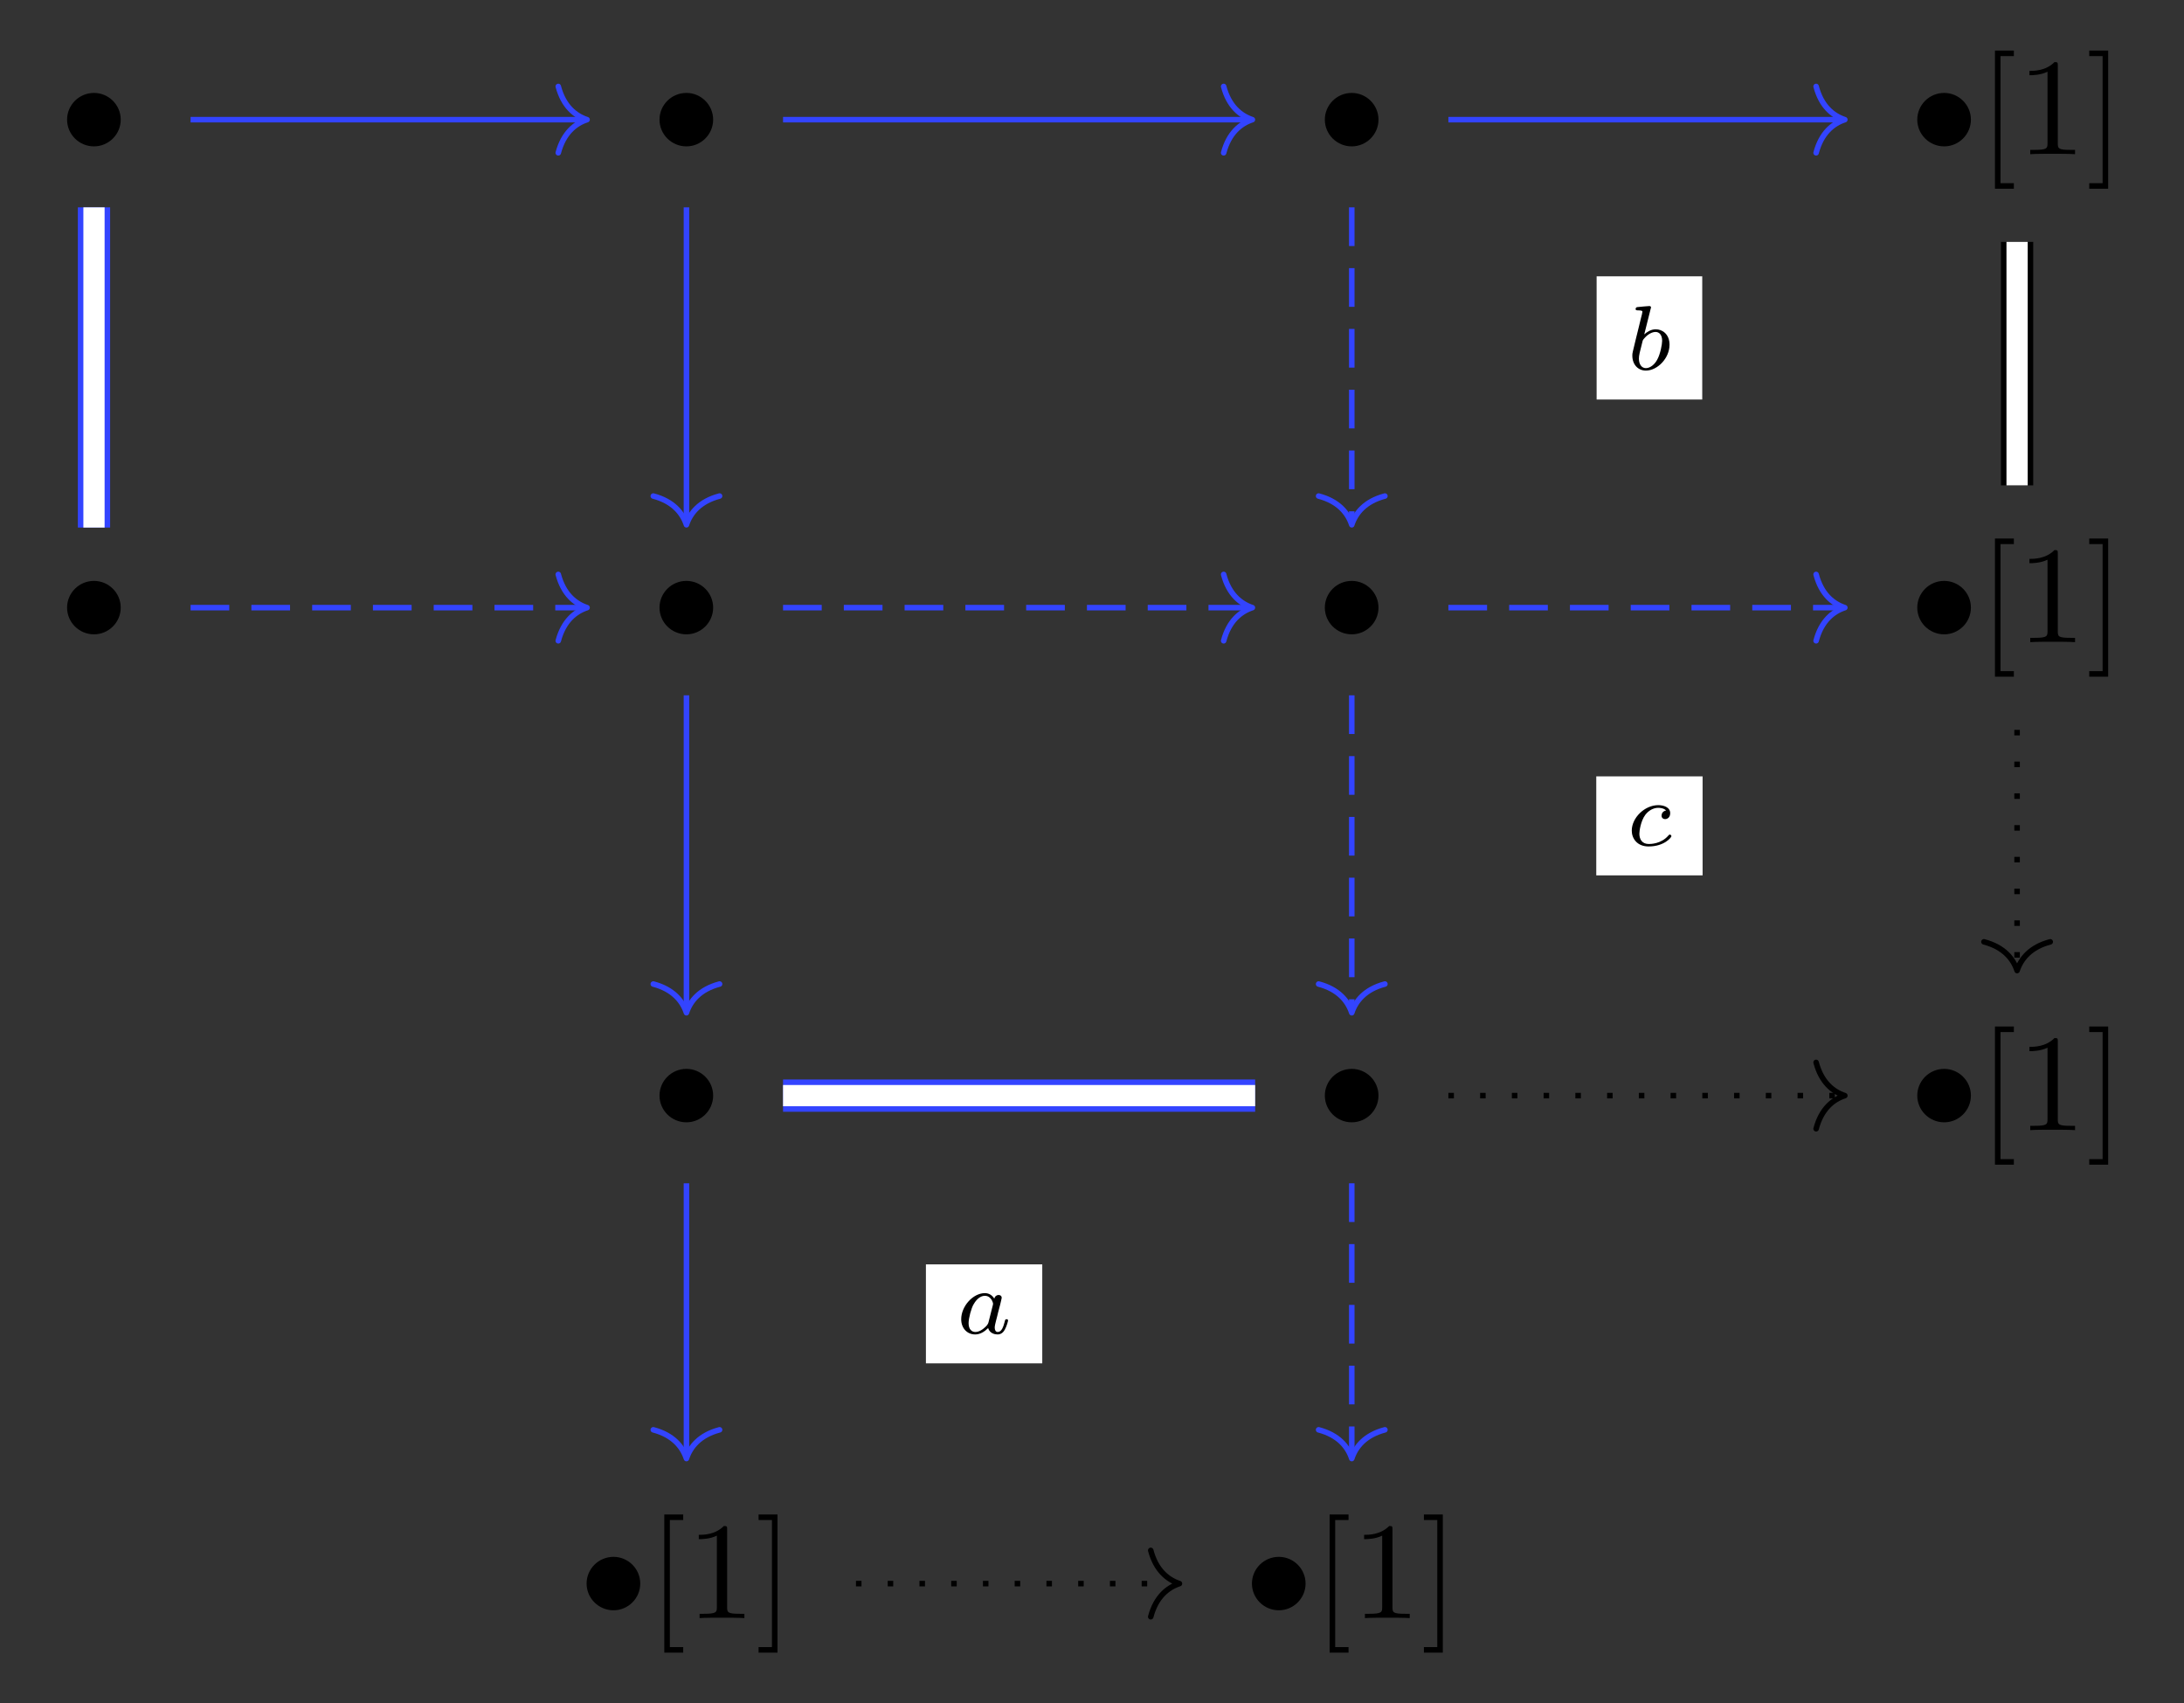 <?xml version="1.0" encoding="UTF-8"?>
<svg xmlns="http://www.w3.org/2000/svg" xmlns:xlink="http://www.w3.org/1999/xlink" width="166.016pt" height="129.442pt" viewBox="0 0 166.016 129.442" version="1.1">
<rect x="0" y="0" width="166.016" height="129.442" fill="#333333" stroke="none"/>
<defs>
<g>
<symbol overflow="visible" id="glyph0-0">
<path style="stroke:none;" d=""/>
</symbol>
<symbol overflow="visible" id="glyph0-1">
<path style="stroke:none;" d="M 4.656 -2.625 C 4.656 -3.75 3.734 -4.656 2.625 -4.656 C 1.484 -4.656 0.578 -3.734 0.578 -2.625 C 0.578 -1.516 1.484 -0.594 2.625 -0.594 C 3.734 -0.594 4.656 -1.5 4.656 -2.625 Z M 4.656 -2.625 "/>
</symbol>
<symbol overflow="visible" id="glyph1-0">
<path style="stroke:none;" d=""/>
</symbol>
<symbol overflow="visible" id="glyph1-1">
<path style="stroke:none;" d="M 2.672 2.625 L 2.672 2.203 L 1.656 2.203 L 1.656 -7.453 L 2.672 -7.453 L 2.672 -7.875 L 1.234 -7.875 L 1.234 2.625 Z M 2.672 2.625 "/>
</symbol>
<symbol overflow="visible" id="glyph1-2">
<path style="stroke:none;" d="M 3.094 -6.719 C 3.094 -6.969 3.094 -7 2.844 -7 C 2.188 -6.328 1.266 -6.328 0.938 -6.328 L 0.938 -6 C 1.141 -6 1.766 -6 2.312 -6.266 L 2.312 -0.828 C 2.312 -0.453 2.281 -0.328 1.328 -0.328 L 1 -0.328 L 1 0 C 1.359 -0.031 2.281 -0.031 2.703 -0.031 C 3.125 -0.031 4.031 -0.031 4.406 0 L 4.406 -0.328 L 4.062 -0.328 C 3.125 -0.328 3.094 -0.438 3.094 -0.828 Z M 3.094 -6.719 "/>
</symbol>
<symbol overflow="visible" id="glyph1-3">
<path style="stroke:none;" d="M 1.672 -7.875 L 0.234 -7.875 L 0.234 -7.453 L 1.25 -7.453 L 1.25 2.203 L 0.234 2.203 L 0.234 2.625 L 1.672 2.625 Z M 1.672 -7.875 "/>
</symbol>
<symbol overflow="visible" id="glyph2-0">
<path style="stroke:none;" d=""/>
</symbol>
<symbol overflow="visible" id="glyph2-1">
<path style="stroke:none;" d="M 1.844 -4.625 C 1.844 -4.641 1.875 -4.734 1.875 -4.734 C 1.875 -4.781 1.844 -4.844 1.75 -4.844 C 1.609 -4.844 1.031 -4.781 0.859 -4.766 C 0.812 -4.766 0.703 -4.75 0.703 -4.609 C 0.703 -4.516 0.812 -4.516 0.891 -4.516 C 1.219 -4.516 1.219 -4.453 1.219 -4.406 C 1.219 -4.359 1.156 -4.078 1.109 -3.922 L 0.953 -3.281 C 0.891 -3.031 0.516 -1.516 0.5 -1.422 C 0.453 -1.25 0.453 -1.156 0.453 -1.078 C 0.453 -0.375 0.906 0.062 1.484 0.062 C 2.359 0.062 3.281 -0.875 3.281 -1.906 C 3.281 -2.719 2.719 -3.078 2.234 -3.078 C 1.875 -3.078 1.562 -2.875 1.359 -2.688 Z M 1.484 -0.125 C 1.156 -0.125 0.953 -0.422 0.953 -0.844 C 0.953 -1.094 1.016 -1.328 1.219 -2.125 C 1.25 -2.25 1.25 -2.266 1.391 -2.422 C 1.656 -2.719 1.969 -2.875 2.219 -2.875 C 2.484 -2.875 2.719 -2.672 2.719 -2.203 C 2.719 -1.922 2.578 -1.203 2.359 -0.797 C 2.188 -0.453 1.844 -0.125 1.484 -0.125 Z M 1.484 -0.125 "/>
</symbol>
<symbol overflow="visible" id="glyph2-2">
<path style="stroke:none;" d="M 3.047 -2.672 C 2.797 -2.625 2.703 -2.438 2.703 -2.281 C 2.703 -2.094 2.844 -2.016 2.969 -2.016 C 3.125 -2.016 3.359 -2.125 3.359 -2.469 C 3.359 -2.938 2.828 -3.078 2.453 -3.078 C 1.406 -3.078 0.438 -2.109 0.438 -1.141 C 0.438 -0.547 0.844 0.062 1.719 0.062 C 2.906 0.062 3.453 -0.625 3.453 -0.719 C 3.453 -0.766 3.391 -0.844 3.328 -0.844 C 3.297 -0.844 3.281 -0.828 3.219 -0.766 C 2.672 -0.125 1.859 -0.125 1.734 -0.125 C 1.234 -0.125 1.016 -0.469 1.016 -0.906 C 1.016 -1.094 1.109 -1.859 1.469 -2.344 C 1.734 -2.688 2.094 -2.875 2.453 -2.875 C 2.547 -2.875 2.875 -2.859 3.047 -2.672 Z M 3.047 -2.672 "/>
</symbol>
<symbol overflow="visible" id="glyph2-3">
<path style="stroke:none;" d="M 2.938 -2.656 C 2.797 -2.891 2.562 -3.078 2.219 -3.078 C 1.328 -3.078 0.422 -2.094 0.422 -1.094 C 0.422 -0.406 0.875 0.062 1.484 0.062 C 1.859 0.062 2.188 -0.141 2.469 -0.422 C 2.594 0 3 0.062 3.188 0.062 C 3.438 0.062 3.609 -0.078 3.734 -0.297 C 3.891 -0.578 3.984 -0.969 3.984 -1 C 3.984 -1.094 3.891 -1.094 3.875 -1.094 C 3.766 -1.094 3.766 -1.062 3.719 -0.875 C 3.625 -0.531 3.5 -0.125 3.203 -0.125 C 3.031 -0.125 2.969 -0.281 2.969 -0.469 C 2.969 -0.578 3.031 -0.844 3.078 -1.016 C 3.125 -1.203 3.203 -1.484 3.234 -1.641 L 3.375 -2.172 C 3.422 -2.359 3.5 -2.688 3.5 -2.719 C 3.5 -2.875 3.375 -2.938 3.266 -2.938 C 3.141 -2.938 2.984 -2.859 2.938 -2.656 Z M 2.5 -0.875 C 2.453 -0.672 2.297 -0.531 2.141 -0.406 C 2.078 -0.344 1.797 -0.125 1.5 -0.125 C 1.234 -0.125 0.984 -0.312 0.984 -0.797 C 0.984 -1.172 1.188 -1.938 1.359 -2.219 C 1.672 -2.781 2.031 -2.875 2.219 -2.875 C 2.703 -2.875 2.844 -2.344 2.844 -2.266 C 2.844 -2.25 2.828 -2.188 2.828 -2.172 Z M 2.5 -0.875 "/>
</symbol>
</g>
</defs>
<g id="surface1">
<g style="fill:rgb(0%,0%,0%);fill-opacity:1;">
  <use xlink:href="#glyph0-1" x="4.521" y="11.718"/>
</g>
<g style="fill:rgb(0%,0%,0%);fill-opacity:1;">
  <use xlink:href="#glyph0-1" x="49.554" y="11.718"/>
</g>
<g style="fill:rgb(0%,0%,0%);fill-opacity:1;">
  <use xlink:href="#glyph0-1" x="100.129" y="11.718"/>
</g>
<g style="fill:rgb(0%,0%,0%);fill-opacity:1;">
  <use xlink:href="#glyph0-1" x="145.162" y="11.718"/>
</g>
<g style="fill:rgb(0%,0%,0%);fill-opacity:1;">
  <use xlink:href="#glyph1-1" x="150.412" y="11.718"/>
  <use xlink:href="#glyph1-2" x="153.329" y="11.718"/>
  <use xlink:href="#glyph1-3" x="158.579" y="11.718"/>
</g>
<g style="fill:rgb(0%,0%,0%);fill-opacity:1;">
  <use xlink:href="#glyph0-1" x="4.521" y="48.803"/>
</g>
<g style="fill:rgb(0%,0%,0%);fill-opacity:1;">
  <use xlink:href="#glyph0-1" x="49.554" y="48.803"/>
</g>
<g style="fill:rgb(0%,0%,0%);fill-opacity:1;">
  <use xlink:href="#glyph0-1" x="100.129" y="48.803"/>
</g>
<g style="fill:rgb(0%,0%,0%);fill-opacity:1;">
  <use xlink:href="#glyph0-1" x="145.162" y="48.803"/>
</g>
<g style="fill:rgb(0%,0%,0%);fill-opacity:1;">
  <use xlink:href="#glyph1-1" x="150.412" y="48.803"/>
  <use xlink:href="#glyph1-2" x="153.329" y="48.803"/>
  <use xlink:href="#glyph1-3" x="158.579" y="48.803"/>
</g>
<g style="fill:rgb(0%,0%,0%);fill-opacity:1;">
  <use xlink:href="#glyph0-1" x="49.554" y="85.889"/>
</g>
<g style="fill:rgb(0%,0%,0%);fill-opacity:1;">
  <use xlink:href="#glyph0-1" x="100.129" y="85.889"/>
</g>
<g style="fill:rgb(0%,0%,0%);fill-opacity:1;">
  <use xlink:href="#glyph0-1" x="145.162" y="85.889"/>
</g>
<g style="fill:rgb(0%,0%,0%);fill-opacity:1;">
  <use xlink:href="#glyph1-1" x="150.412" y="85.889"/>
  <use xlink:href="#glyph1-2" x="153.329" y="85.889"/>
  <use xlink:href="#glyph1-3" x="158.579" y="85.889"/>
</g>
<g style="fill:rgb(0%,0%,0%);fill-opacity:1;">
  <use xlink:href="#glyph0-1" x="44.012" y="122.974"/>
</g>
<g style="fill:rgb(0%,0%,0%);fill-opacity:1;">
  <use xlink:href="#glyph1-1" x="49.262" y="122.974"/>
  <use xlink:href="#glyph1-2" x="52.179" y="122.974"/>
  <use xlink:href="#glyph1-3" x="57.429" y="122.974"/>
</g>
<g style="fill:rgb(0%,0%,0%);fill-opacity:1;">
  <use xlink:href="#glyph0-1" x="94.587" y="122.974"/>
</g>
<g style="fill:rgb(0%,0%,0%);fill-opacity:1;">
  <use xlink:href="#glyph1-1" x="99.837" y="122.974"/>
  <use xlink:href="#glyph1-2" x="102.754" y="122.974"/>
  <use xlink:href="#glyph1-3" x="108.004" y="122.974"/>
</g>
<path style="fill:none;stroke-width:0.42;stroke-linecap:butt;stroke-linejoin:miter;stroke:rgb(20%,26.668%,100%);stroke-opacity:1;stroke-miterlimit:10;" d="M -68.52 55.627 L -38.594 55.627 " transform="matrix(1,0,0,-1,83.008,64.721)"/>
<path style="fill:none;stroke-width:0.42;stroke-linecap:round;stroke-linejoin:round;stroke:rgb(20%,26.668%,100%);stroke-opacity:1;stroke-miterlimit:10;" d="M -2.186 2.522 C -1.783 1.006 -0.897 0.295 0.002 -0.002 C -0.897 -0.295 -1.783 -1.009 -2.186 -2.521 " transform="matrix(1,0,0,-1,44.623,9.092)"/>
<path style="fill:none;stroke-width:2.454;stroke-linecap:butt;stroke-linejoin:miter;stroke:rgb(20%,26.668%,100%);stroke-opacity:1;stroke-miterlimit:10;" d="M -75.863 48.963 L -75.863 24.627 " transform="matrix(1,0,0,-1,83.008,64.721)"/>
<path style="fill:none;stroke-width:1.614;stroke-linecap:butt;stroke-linejoin:miter;stroke:rgb(100%,100%,100%);stroke-opacity:1;stroke-miterlimit:10;" d="M -75.863 48.963 L -75.863 24.627 " transform="matrix(1,0,0,-1,83.008,64.721)"/>
<path style="fill:none;stroke-width:0.42;stroke-linecap:butt;stroke-linejoin:miter;stroke:rgb(20%,26.668%,100%);stroke-opacity:1;stroke-miterlimit:10;" d="M -23.485 55.627 L 11.98 55.627 " transform="matrix(1,0,0,-1,83.008,64.721)"/>
<path style="fill:none;stroke-width:0.42;stroke-linecap:round;stroke-linejoin:round;stroke:rgb(20%,26.668%,100%);stroke-opacity:1;stroke-miterlimit:10;" d="M -2.183 2.522 C -1.785 1.006 -0.894 0.295 0 -0.002 C -0.894 -0.295 -1.785 -1.009 -2.183 -2.521 " transform="matrix(1,0,0,-1,95.199,9.092)"/>
<path style="fill:none;stroke-width:0.42;stroke-linecap:butt;stroke-linejoin:miter;stroke:rgb(20%,26.668%,100%);stroke-opacity:1;stroke-miterlimit:10;" d="M -30.828 48.963 L -30.828 25.045 " transform="matrix(1,0,0,-1,83.008,64.721)"/>
<path style="fill:none;stroke-width:0.42;stroke-linecap:round;stroke-linejoin:round;stroke:rgb(20%,26.668%,100%);stroke-opacity:1;stroke-miterlimit:10;" d="M -2.185 2.521 C -1.787 1.009 -0.896 0.294 -0.001 0.001 C -0.896 -0.296 -1.787 -1.007 -2.185 -2.518 " transform="matrix(0,1,1,0,52.178,39.884)"/>
<path style="fill:none;stroke-width:0.42;stroke-linecap:butt;stroke-linejoin:miter;stroke:rgb(20%,26.668%,100%);stroke-opacity:1;stroke-miterlimit:10;" d="M 27.09 55.627 L 57.015 55.627 " transform="matrix(1,0,0,-1,83.008,64.721)"/>
<path style="fill:none;stroke-width:0.42;stroke-linecap:round;stroke-linejoin:round;stroke:rgb(20%,26.668%,100%);stroke-opacity:1;stroke-miterlimit:10;" d="M -2.182 2.522 C -1.784 1.006 -0.897 0.295 0.002 -0.002 C -0.897 -0.295 -1.784 -1.009 -2.182 -2.521 " transform="matrix(1,0,0,-1,140.233,9.092)"/>
<path style="fill:none;stroke-width:0.42;stroke-linecap:butt;stroke-linejoin:miter;stroke:rgb(20%,26.668%,100%);stroke-opacity:1;stroke-dasharray:2.94,1.68;stroke-miterlimit:10;" d="M 19.746 48.963 L 19.746 25.045 " transform="matrix(1,0,0,-1,83.008,64.721)"/>
<path style="fill:none;stroke-width:0.42;stroke-linecap:round;stroke-linejoin:round;stroke:rgb(20%,26.668%,100%);stroke-opacity:1;stroke-miterlimit:10;" d="M -2.185 2.519 C -1.787 1.008 -0.896 0.293 -0.001 -0 C -0.896 -0.293 -1.787 -1.008 -2.185 -2.52 " transform="matrix(0,1,1,0,102.754,39.884)"/>
<path style=" stroke:none;fill-rule:nonzero;fill:rgb(100%,100%,100%);fill-opacity:1;" d="M 121.367 30.363 L 129.395 30.363 L 129.395 21 L 121.367 21 Z M 121.367 30.363 "/>
<g style="fill:rgb(0%,0%,0%);fill-opacity:1;">
  <use xlink:href="#glyph2-1" x="123.628" y="28.103"/>
</g>
<path style="fill:none;stroke-width:2.454;stroke-linecap:butt;stroke-linejoin:miter;stroke:rgb(0%,0%,0%);stroke-opacity:1;stroke-miterlimit:10;" d="M 70.32 46.338 L 70.32 27.834 " transform="matrix(1,0,0,-1,83.008,64.721)"/>
<path style="fill:none;stroke-width:1.614;stroke-linecap:butt;stroke-linejoin:miter;stroke:rgb(100%,100%,100%);stroke-opacity:1;stroke-miterlimit:10;" d="M 70.32 46.338 L 70.32 27.834 " transform="matrix(1,0,0,-1,83.008,64.721)"/>
<path style="fill:none;stroke-width:0.42;stroke-linecap:butt;stroke-linejoin:miter;stroke:rgb(20%,26.668%,100%);stroke-opacity:1;stroke-dasharray:2.94,1.68;stroke-miterlimit:10;" d="M -68.52 18.541 L -38.594 18.541 " transform="matrix(1,0,0,-1,83.008,64.721)"/>
<path style="fill:none;stroke-width:0.42;stroke-linecap:round;stroke-linejoin:round;stroke:rgb(20%,26.668%,100%);stroke-opacity:1;stroke-miterlimit:10;" d="M -2.186 2.522 C -1.783 1.006 -0.897 0.295 0.002 -0.002 C -0.897 -0.295 -1.783 -1.009 -2.186 -2.521 " transform="matrix(1,0,0,-1,44.623,46.178)"/>
<path style="fill:none;stroke-width:0.42;stroke-linecap:butt;stroke-linejoin:miter;stroke:rgb(20%,26.668%,100%);stroke-opacity:1;stroke-dasharray:2.94,1.68;stroke-miterlimit:10;" d="M -23.485 18.541 L 11.98 18.541 " transform="matrix(1,0,0,-1,83.008,64.721)"/>
<path style="fill:none;stroke-width:0.42;stroke-linecap:round;stroke-linejoin:round;stroke:rgb(20%,26.668%,100%);stroke-opacity:1;stroke-miterlimit:10;" d="M -2.183 2.522 C -1.785 1.006 -0.894 0.295 0 -0.002 C -0.894 -0.295 -1.785 -1.009 -2.183 -2.521 " transform="matrix(1,0,0,-1,95.199,46.178)"/>
<path style="fill:none;stroke-width:0.42;stroke-linecap:butt;stroke-linejoin:miter;stroke:rgb(20%,26.668%,100%);stroke-opacity:1;stroke-miterlimit:10;" d="M -30.828 11.877 L -30.828 -12.041 " transform="matrix(1,0,0,-1,83.008,64.721)"/>
<path style="fill:none;stroke-width:0.42;stroke-linecap:round;stroke-linejoin:round;stroke:rgb(20%,26.668%,100%);stroke-opacity:1;stroke-miterlimit:10;" d="M -2.185 2.521 C -1.787 1.009 -0.896 0.294 -0.002 0.001 C -0.896 -0.296 -1.787 -1.007 -2.185 -2.518 " transform="matrix(0,1,1,0,52.178,76.97)"/>
<path style="fill:none;stroke-width:0.42;stroke-linecap:butt;stroke-linejoin:miter;stroke:rgb(20%,26.668%,100%);stroke-opacity:1;stroke-dasharray:2.94,1.68;stroke-miterlimit:10;" d="M 27.09 18.541 L 57.015 18.541 " transform="matrix(1,0,0,-1,83.008,64.721)"/>
<path style="fill:none;stroke-width:0.42;stroke-linecap:round;stroke-linejoin:round;stroke:rgb(20%,26.668%,100%);stroke-opacity:1;stroke-miterlimit:10;" d="M -2.182 2.522 C -1.784 1.006 -0.897 0.295 0.002 -0.002 C -0.897 -0.295 -1.784 -1.009 -2.182 -2.521 " transform="matrix(1,0,0,-1,140.233,46.178)"/>
<path style="fill:none;stroke-width:0.42;stroke-linecap:butt;stroke-linejoin:miter;stroke:rgb(20%,26.668%,100%);stroke-opacity:1;stroke-dasharray:2.94,1.68;stroke-miterlimit:10;" d="M 19.746 11.877 L 19.746 -12.041 " transform="matrix(1,0,0,-1,83.008,64.721)"/>
<path style="fill:none;stroke-width:0.42;stroke-linecap:round;stroke-linejoin:round;stroke:rgb(20%,26.668%,100%);stroke-opacity:1;stroke-miterlimit:10;" d="M -2.185 2.519 C -1.787 1.008 -0.896 0.293 -0.002 -0 C -0.896 -0.293 -1.787 -1.008 -2.185 -2.52 " transform="matrix(0,1,1,0,102.754,76.97)"/>
<path style=" stroke:none;fill-rule:nonzero;fill:rgb(100%,100%,100%);fill-opacity:1;" d="M 121.34 66.527 L 129.422 66.527 L 129.422 59.004 L 121.34 59.004 Z M 121.34 66.527 "/>
<g style="fill:rgb(0%,0%,0%);fill-opacity:1;">
  <use xlink:href="#glyph2-2" x="123.6" y="64.268"/>
</g>
<path style="fill:none;stroke-width:0.42;stroke-linecap:butt;stroke-linejoin:miter;stroke:rgb(0%,0%,0%);stroke-opacity:1;stroke-dasharray:0.42,1.993;stroke-miterlimit:10;" d="M 70.32 9.252 L 70.32 -8.83 " transform="matrix(1,0,0,-1,83.008,64.721)"/>
<path style="fill:none;stroke-width:0.42;stroke-linecap:round;stroke-linejoin:round;stroke:rgb(0%,0%,0%);stroke-opacity:1;stroke-miterlimit:10;" d="M -2.184 2.518 C -1.785 1.006 -0.895 0.295 -0 -0.002 C -0.895 -0.295 -1.785 -1.009 -2.184 -2.521 " transform="matrix(0,1,1,0,153.33,73.762)"/>
<path style="fill:none;stroke-width:2.454;stroke-linecap:butt;stroke-linejoin:miter;stroke:rgb(20%,26.668%,100%);stroke-opacity:1;stroke-miterlimit:10;" d="M -23.485 -18.545 L 12.402 -18.545 " transform="matrix(1,0,0,-1,83.008,64.721)"/>
<path style="fill:none;stroke-width:1.614;stroke-linecap:butt;stroke-linejoin:miter;stroke:rgb(100%,100%,100%);stroke-opacity:1;stroke-miterlimit:10;" d="M -23.485 -18.545 L 12.402 -18.545 " transform="matrix(1,0,0,-1,83.008,64.721)"/>
<path style="fill:none;stroke-width:0.42;stroke-linecap:butt;stroke-linejoin:miter;stroke:rgb(20%,26.668%,100%);stroke-opacity:1;stroke-miterlimit:10;" d="M -30.828 -25.209 L -30.828 -45.916 " transform="matrix(1,0,0,-1,83.008,64.721)"/>
<path style="fill:none;stroke-width:0.42;stroke-linecap:round;stroke-linejoin:round;stroke:rgb(20%,26.668%,100%);stroke-opacity:1;stroke-miterlimit:10;" d="M -2.184 2.521 C -1.785 1.009 -0.895 0.294 -0 0.001 C -0.895 -0.296 -1.785 -1.007 -2.184 -2.518 " transform="matrix(0,1,1,0,52.178,110.848)"/>
<path style=" stroke:none;fill-rule:nonzero;fill:rgb(100%,100%,100%);fill-opacity:1;" d="M 70.383 103.613 L 79.227 103.613 L 79.227 96.09 L 70.383 96.09 Z M 70.383 103.613 "/>
<g style="fill:rgb(0%,0%,0%);fill-opacity:1;">
  <use xlink:href="#glyph2-3" x="72.644" y="101.354"/>
</g>
<path style="fill:none;stroke-width:0.42;stroke-linecap:butt;stroke-linejoin:miter;stroke:rgb(0%,0%,0%);stroke-opacity:1;stroke-dasharray:0.42,1.993;stroke-miterlimit:10;" d="M 27.09 -18.545 L 57.015 -18.545 " transform="matrix(1,0,0,-1,83.008,64.721)"/>
<path style="fill:none;stroke-width:0.42;stroke-linecap:round;stroke-linejoin:round;stroke:rgb(0%,0%,0%);stroke-opacity:1;stroke-miterlimit:10;" d="M -2.182 2.522 C -1.784 1.006 -0.897 0.295 0.002 -0.002 C -0.897 -0.295 -1.784 -1.009 -2.182 -2.521 " transform="matrix(1,0,0,-1,140.233,83.264)"/>
<path style="fill:none;stroke-width:0.42;stroke-linecap:butt;stroke-linejoin:miter;stroke:rgb(20%,26.668%,100%);stroke-opacity:1;stroke-dasharray:2.94,1.68;stroke-miterlimit:10;" d="M 19.746 -25.209 L 19.746 -45.916 " transform="matrix(1,0,0,-1,83.008,64.721)"/>
<path style="fill:none;stroke-width:0.42;stroke-linecap:round;stroke-linejoin:round;stroke:rgb(20%,26.668%,100%);stroke-opacity:1;stroke-miterlimit:10;" d="M -2.184 2.519 C -1.785 1.008 -0.895 0.293 -0 -0 C -0.895 -0.293 -1.785 -1.008 -2.184 -2.52 " transform="matrix(0,1,1,0,102.754,110.848)"/>
<path style="fill:none;stroke-width:0.42;stroke-linecap:butt;stroke-linejoin:miter;stroke:rgb(0%,0%,0%);stroke-opacity:1;stroke-dasharray:0.42,1.993;stroke-miterlimit:10;" d="M -17.942 -55.631 L 6.437 -55.631 " transform="matrix(1,0,0,-1,83.008,64.721)"/>
<path style="fill:none;stroke-width:0.42;stroke-linecap:round;stroke-linejoin:round;stroke:rgb(0%,0%,0%);stroke-opacity:1;stroke-miterlimit:10;" d="M -2.184 2.522 C -1.786 1.006 -0.895 0.295 -0.001 -0.002 C -0.895 -0.295 -1.786 -1.009 -2.184 -2.521 " transform="matrix(1,0,0,-1,89.657,120.35)"/>
</g>
</svg>
